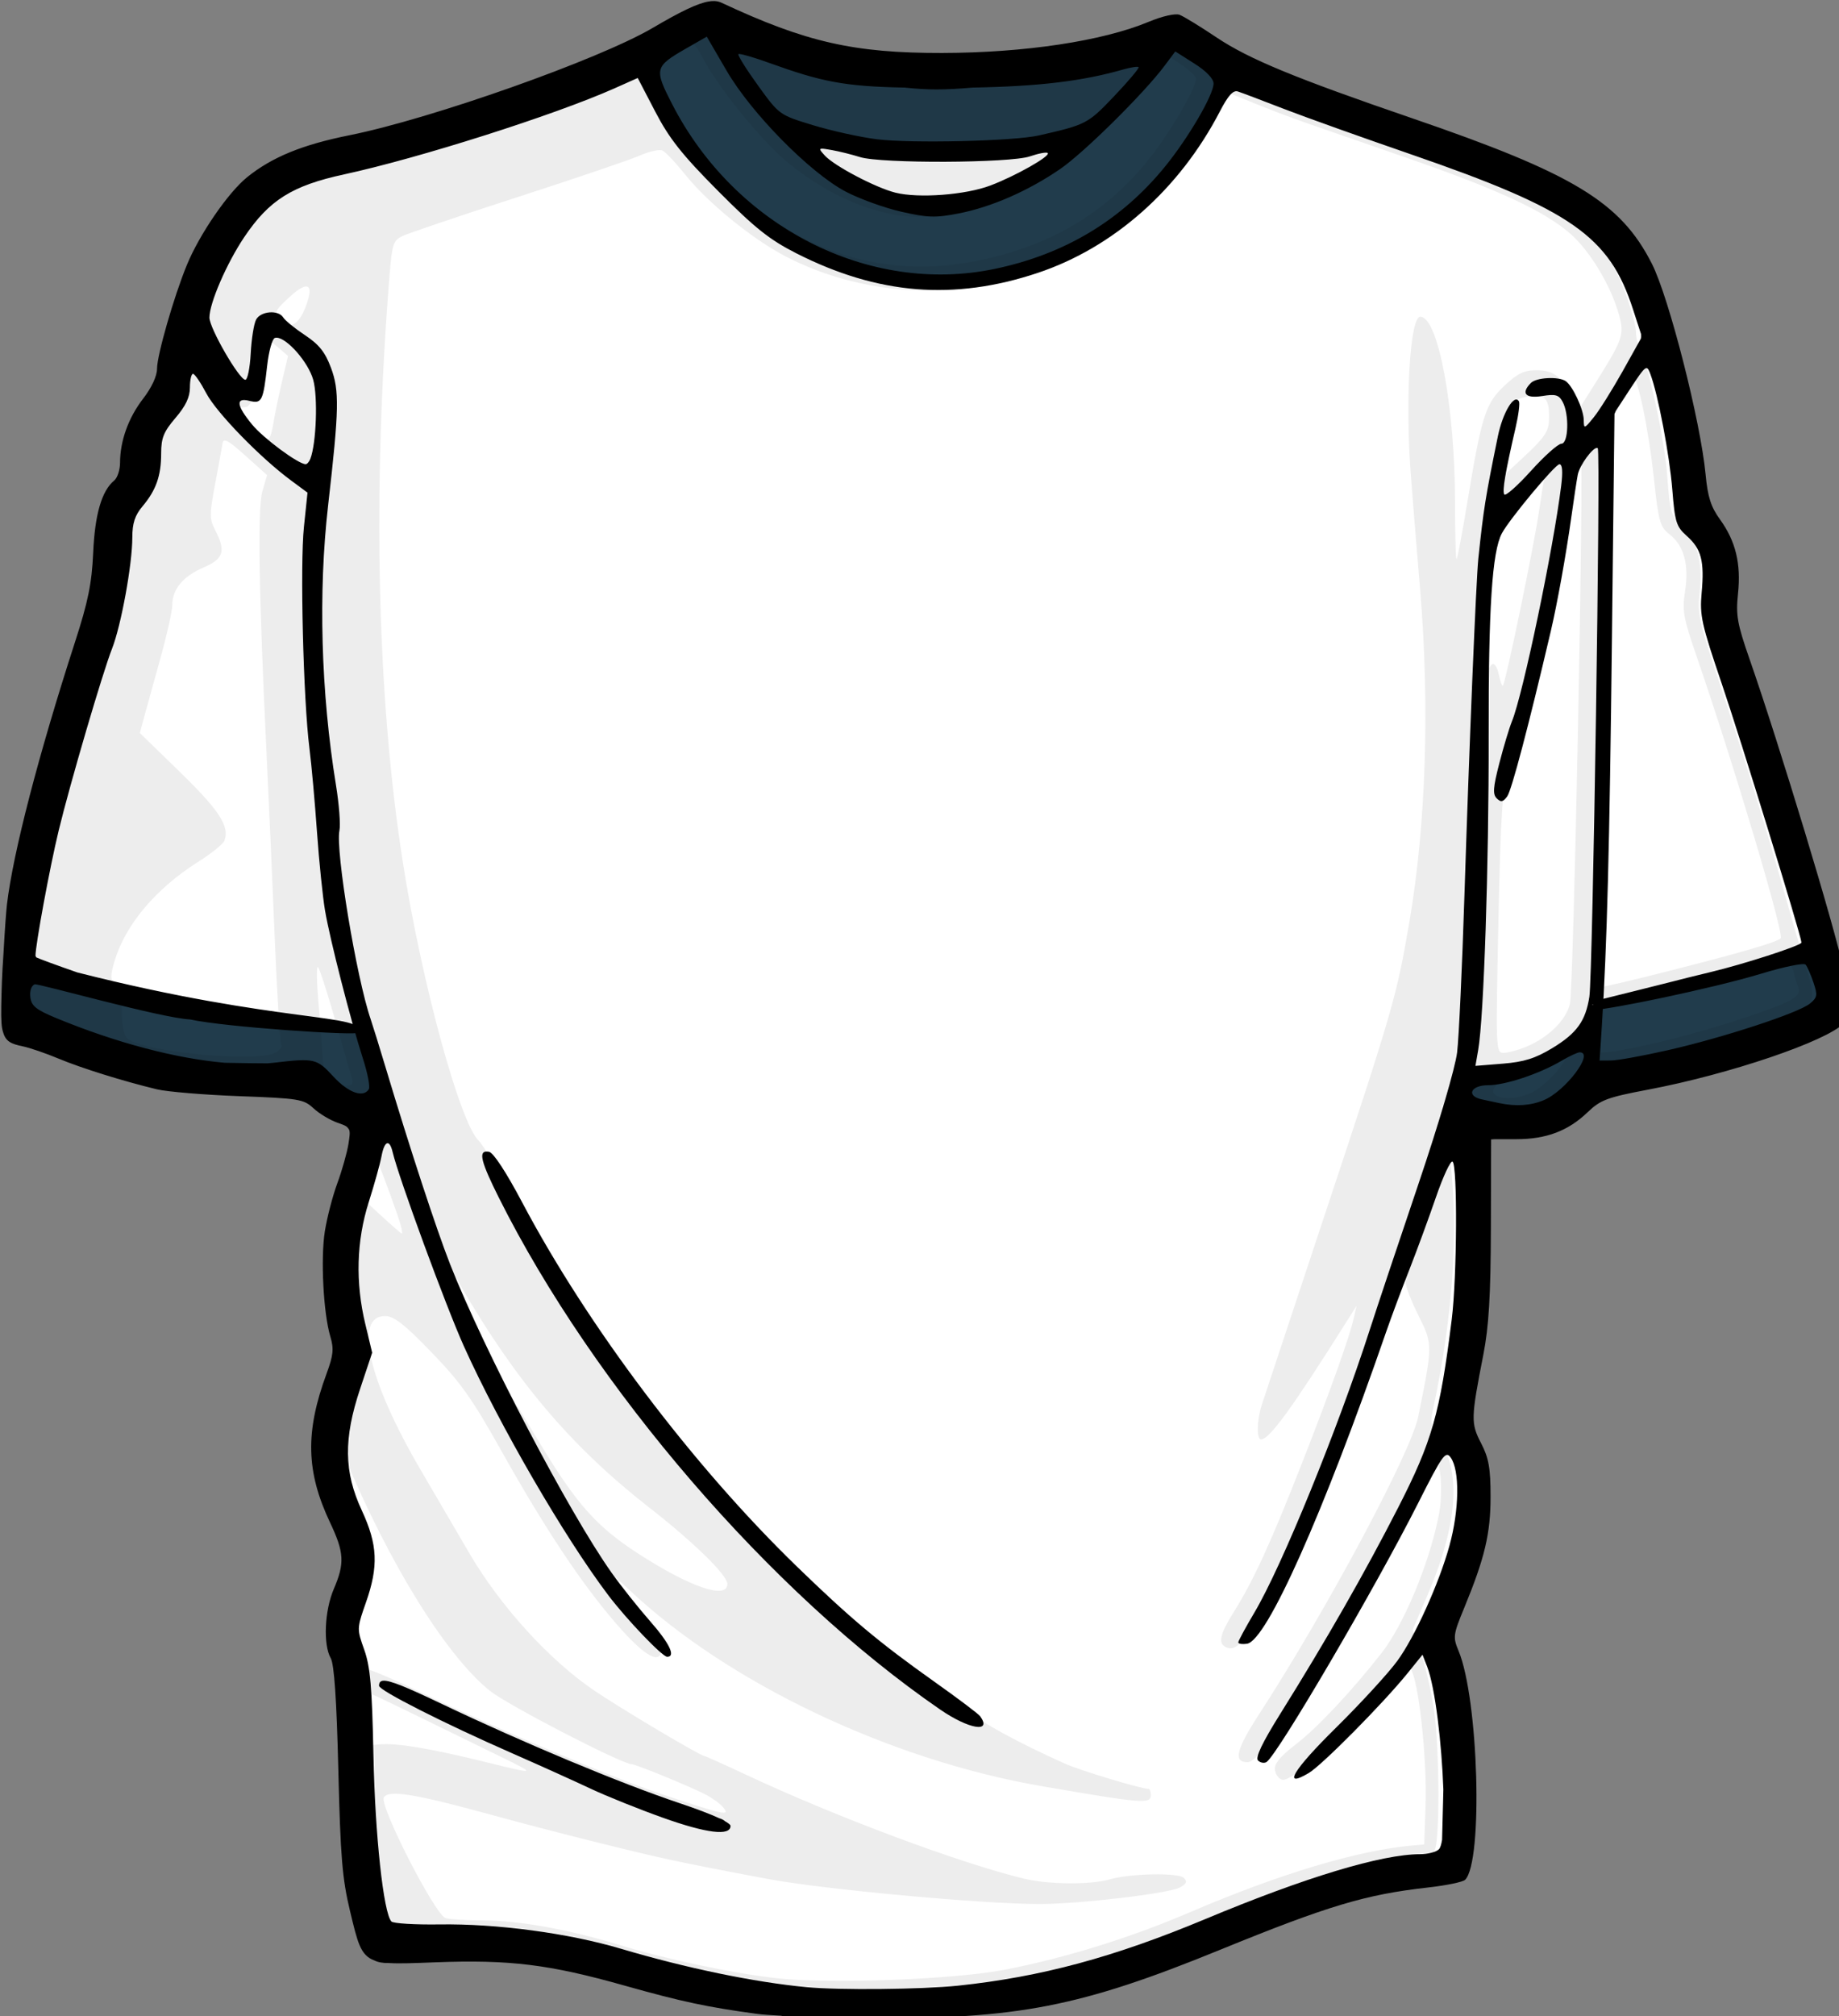 <svg width="2258" height="2475" xmlns="http://www.w3.org/2000/svg" xmlns:xlink="http://www.w3.org/1999/xlink" xml:space="preserve" overflow="hidden"><rect width="100%" height="100%" fill="#808080" stroke="none"/><defs><clipPath id="clip0"><rect x="1071" y="0" width="2258" height="2475"/></clipPath></defs><g clip-path="url(#clip0)" transform="translate(-1071 0)"><path d="M1925.88 22 1653.23 145.733 1653.23 145.733 1439.78 197.736 1382.38 237.188 1323.19 317.883 1289.1 421.89 1281.93 472.101 1246.06 515.138 1246.06 568.935 1217.36 615.559 1203.01 714.187 1170.72 837.92 1136.64 941.927 1100.76 1065.66 1093.59 1157.11 1090 1248.57 1192.24 1293.4 1319.6 1322.09 1445.16 1323.89 1524.08 1370.51 1500.77 1460.17 1493.59 1528.31 1491.8 1601.84 1506.15 1641.29 1502.56 1659.22 1477.45 1734.53 1473.86 1791.92 1497.18 1870.82 1507.94 1910.27 1493.59 1960.48 1488.21 2001.73 1504.35 2062.7 1509.74 2209.74 1527.67 2367.54 1542.02 2381.89 1705.25 2380.1 1839.78 2408.79 1999.43 2450.03 2221.85 2459 2415.57 2421.34 2603.92 2356.79 2734.86 2311.96 2865.8 2286.85C2865.2 2236.64 2864.61 2186.43 2864.01 2136.22L2829.93 2008.9 2881.95 1847.51 2867.6 1779.37 2858.63 1741.71 2876.56 1601.84C2875.97 1551.63 2875.37 1501.41 2874.77 1451.2L2869.39 1356.16 2930.38 1366.92 2978.81 1357.96 3030.83 1329.26 3220.96 1279.05 3325 1244.98 3299.89 1124.84 3181.5 762.604 3190.47 676.529 3149.21 628.112 3068.5 317.883 3030.83 253.327 2826.34 167.252 2654.14 111.661 2524.99 36.346 2356.38 66.831 2160.86 74.004 2013.78 39.932 1925.88 22Z" fill="#FFFFFF" fill-rule="evenodd"/><path d="M1093.87 1196 1517.88 1265.73 1544 1358 1087 1266.98 1093.87 1196Z" fill="#213C4C" fill-rule="evenodd"/><path d="M2874.41 1324.43C2931.04 1303.01 2989.39 1314.23 3039.14 1232.65L3302.57 1167C3306.01 1188.58 3351.12 1214.04 3299.13 1244.8 3247.14 1275.57 3052.04 1334.02 2990.65 1351.59 2929.26 1369.15 2942.5 1359.82 2921.87 1364.99 2901.24 1370.17 2874.93 1372.67 2861 1357.55L2874.41 1324.43Z" fill="#213C4C" fill-rule="evenodd"/><path d="M1936.79 34.021C1943.09 33.976 1949.95 34.003 1957.45 34.107 2063.65 33.878 2113.69 110.715 2479.14 55.406 2583.91 62.964 2596.29 44.413 2586.09 79.453 2525.8 172.208 2552.16 200.034 2443.03 278.36 2401.36 317.466 2338.2 331.78 2288.96 339.166 2245.23 363.729 2167.45 345.12 2139.02 327.829 2036.43 296.911 1982.32 259.122 1915.15 190.759L1867 69.491C1876.56 51.562 1842.35 34.691 1936.79 34.021ZM2075.38 168.171C2065.58 169.166 2061.27 172.924 2065.77 181.14 2083.77 214.004 2173.47 245.839 2224.83 247.098 2276.18 248.358 2373.91 208.809 2373.91 188.697 2373.91 168.586 2273.43 189.27 2222.08 188.01 2183.56 187.066 2104.77 165.187 2075.38 168.171Z" fill="#213C4C" fill-rule="evenodd"/><path d="M853.978 30.541C843.878 30.496 801.816 52.659 781.985 68.484 770.752 77.446 653.266 122.249 572.525 148.357 481.205 177.886 455.02 185.096 406.065 194.373 329.421 208.9 285.748 242.531 250.404 314.135 240.394 334.415 228.508 366.888 224.039 386.324 219.569 405.76 213.78 423.866 211.197 426.503 208.614 429.14 206.527 440.659 206.527 452.187 206.527 472.311 204.385 476.61 173.742 518.15 169.424 524 164.091 543.793 161.872 562.22 158.945 586.541 154.703 599.196 146.209 608.237 136.383 618.697 133.739 629.033 129.865 672.643 124.865 728.917 122.501 738.612 88.029 848.246 61.496 932.639 39.765 1015.85 25.279 1087.96 14.212 1143.05 5.04 1224.36 8.448 1237.69 9.629 1242.3 20.064 1249.54 31.603 1253.74L80.829 1271.64C167.765 1303.25 195.604 1308.61 283.673 1310.65L368.411 1312.6 386.119 1330.31C401.56 1345.75 406.906 1348.01 428.829 1348.01 442.617 1348.01 453.931 1349.63 453.927 1351.71 453.915 1361.91 426.93 1462.82 421.239 1474 410.968 1494.18 407.273 1558.22 414.041 1597.85 423.11 1650.98 421.949 1669.11 406.158 1721.4 389.425 1776.83 391.056 1795.13 418.222 1857.02 436.322 1898.26 437.418 1918.61 423.574 1953.72 412.046 1982.97 410.635 2009.98 419.779 2026.01 424.069 2033.53 427.029 2076.33 429.118 2160.66 432.219 2285.64 441.279 2356.55 455.97 2371.67 460.857 2376.7 469.254 2377.17 492.161 2373.52 525.852 2368.15 638.684 2373.96 678.468 2383.15 692.362 2386.36 731.056 2396.59 764.373 2405.82 825.068 2422.64 913.213 2441.25 951.069 2445.22 962.177 2446.39 1020.19 2446.74 1079.88 2446 1167.8 2444.91 1198.44 2442.52 1241.38 2433.64 1331.13 2415.09 1376.08 2400.81 1473.9 2359.61 1581.5 2314.27 1660.31 2290.26 1722.37 2283.92 1747.74 2281.33 1757.89 2278.06 1761.47 2271.37 1767.91 2259.35 1767.66 2151.33 1761.09 2101.7 1758.21 2079.98 1751.08 2048.28 1745.23 2031.26L1734.62 2000.42 1753.21 1957.03C1789.1 1873.46 1794.35 1807.47 1768.09 1768.78 1758.31 1754.36 1756.09 1746.45 1758.65 1734.53 1788.41 1595.98 1793.12 1479.69 1773.25 1373.77L1770.04 1356.75 1804.77 1360.64C1867.51 1367.73 1894.26 1360.61 1924.63 1328.63 1935.53 1317.15 1945.42 1312.51 1965 1309.86 2026.71 1301.51 2107.85 1280.44 2172.71 1255.86 2232.98 1233.03 2231.9 1234.93 2215.71 1181.53 2210.22 1163.41 2198.69 1123.54 2190.13 1093 2169.47 1019.35 2139.67 923.265 2108.79 830.906 2086.19 763.296 2083.93 752.559 2086.9 726.906 2091.13 690.497 2083.4 661.666 2065.01 645.281 2051.74 633.454 2050.32 628.846 2047.21 585.159 2044.03 540.422 2024.47 449.23 2013.64 429.012 2010.92 423.919 2008.69 414.088 2008.69 407.123 2008.69 400.159 2002.57 378.087 1995.16 358.09 1974.73 302.978 1936.2 264.215 1870.15 232.299 1842.19 218.789 1788.64 197.284 1751.16 184.433 1547.58 114.628 1506.86 97.985 1455.8 64.089 1431.93 48.245 1424.66 45.633 1416.01 49.787 1370.5 71.629 1239.89 91.037 1138.25 91.037 1036.46 91.036 965.079 76.978 890.558 42.297 876.676 35.837 860.182 30.552 853.978 30.525L853.978 30.541ZM847.166 50.679C850.086 50.679 857.023 59.523 862.539 70.331 880.733 105.996 934.47 172.395 966.539 198.848 1029.34 250.652 1102.69 275.215 1159.07 263.254 1219.99 250.328 1272.95 223.314 1326.31 178.03 1352.7 155.637 1402.55 100.371 1418.54 75.879L1426.71 63.523 1447.63 77.338C1459.13 84.95 1468.54 93.493 1468.54 96.31 1468.54 108.316 1436.87 162.574 1410.76 195.347 1357.26 262.493 1287.43 303.316 1195.94 320.947 1084.99 342.325 981.934 309.674 893.771 225.119 846.509 179.79 797.165 107.785 797.165 84.149 797.165 77.047 836.566 50.682 847.169 50.682L847.166 50.679ZM1501.03 111.194C1501.8 111.194 1518.1 117.713 1537.22 125.592 1556.35 133.471 1585.65 144.601 1602.31 150.401L1727.91 193.986C1840.11 232.916 1896.64 259.204 1928.32 287.089 1952.81 308.646 1978.79 352.263 1988.15 387.492 1994.55 411.566 1992.62 416.834 1956.34 474.369L1935.91 506.765 1928.91 489.446C1917.99 462.448 1908.32 454.519 1886.68 454.519 1871.19 454.519 1863.29 458.323 1847.18 473.491 1823.97 495.361 1819.22 510.208 1801.75 616.017 1795.56 653.497 1789.6 685.102 1788.52 686.257 1787.43 687.412 1786.57 657.229 1786.57 619.13 1786.57 499.86 1765.95 388.849 1743.86 388.849 1731.23 388.849 1725.17 490.844 1732.29 583.231 1735.26 621.866 1738.5 661.771 1743.57 722.062 1755.63 865.549 1751.01 1011.19 1730.63 1130.86 1714.89 1223.27 1710.9 1237.31 1624.88 1496.38 1586.07 1613.26 1552.05 1715.89 1549.29 1724.42 1543.22 1743.15 1542.65 1766.94 1548.31 1766.94 1558.71 1766.94 1586.6 1728.49 1654.55 1620.52L1665.64 1602.91 1662.24 1617.99C1656.68 1642.29 1633.29 1707.7 1598.22 1797.19 1560.6 1893.19 1539.08 1940.24 1515.53 1977.76 1497.1 2007.11 1494.9 2018.12 1506.58 2022.6 1520.29 2027.87 1534.59 2008.24 1569.72 1936.02 1609.54 1854.16 1636.04 1787.29 1692.88 1625.57 1702.16 1599.2 1711.35 1573.7 1713.31 1568.85 1717.61 1558.25 1725.96 1562.03 1725.96 1574.59 1725.96 1579.54 1733.16 1597.93 1741.92 1615.46 1759.22 1650.07 1759.21 1651.02 1741.33 1739.21 1732.44 1783.06 1628.57 1977.08 1545.88 2104.42 1517.79 2147.69 1514.04 2163.18 1531.68 2163.18 1538.67 2163.18 1550.38 2150.17 1570.21 2120.27 1611.13 2058.56 1681.09 1937.39 1722.27 1856.92 1741.8 1818.74 1759.56 1788.58 1761.67 1789.89 1769.53 1794.75 1772.03 1833.09 1766.34 1861.39 1754.43 1920.58 1723.45 1994.69 1696.19 2029.41 1659 2076.78 1617.75 2120.7 1591.32 2141.1 1571.37 2156.48 1564.34 2165.17 1565.44 2172.81 1566.27 2178.59 1570.41 2183.99 1574.58 2184.78 1586.12 2186.98 1642.94 2136.94 1688.02 2084.96L1728.3 2038.46 1734.14 2052.86C1743.44 2076.15 1752.21 2164.4 1750.39 2216.21L1748.73 2264.17 1733.56 2265.53C1667.03 2271.46 1570.48 2300.47 1460.95 2347.45 1387.91 2378.77 1308.17 2403.53 1233.59 2417.98 1171.4 2430.02 1019.37 2435.65 953.597 2428.39 900.61 2422.54 818.434 2405.22 761.842 2387.91 698.616 2368.58 637.812 2357.55 593.437 2357.46 573.615 2357.43 552.778 2356.14 547.224 2354.64 534.432 2351.19 465.309 2216.13 471.34 2206.38 477.267 2196.78 509.725 2202.08 605.304 2228.36 673.599 2247.14 783.476 2274.72 824.882 2283.43 858.978 2290.6 884.596 2295.63 943.573 2306.68 1011.33 2319.38 1207.78 2337.43 1276.69 2337.33 1325.94 2337.25 1434.87 2324.39 1448.69 2317 1456.85 2312.63 1458.08 2309.74 1453.65 2305.32 1446.85 2298.52 1388.05 2299.7 1362.01 2307.17 1338.85 2313.81 1287.2 2313.38 1257.81 2306.29 1178.52 2287.16 1026.95 2230.55 916.541 2178.84 889.216 2166.05 865.939 2155.59 864.784 2155.59 860.148 2155.59 763.555 2098.2 729.748 2075.33 674.343 2037.86 613.626 1970.95 575.645 1905.66 557.902 1875.16 531.312 1829.67 516.59 1804.58 452.48 1695.34 433.959 1615.55 472.713 1615.55 483.655 1615.55 495.999 1625.12 529.625 1659.82 565.231 1696.55 579.742 1717 614.849 1779.67 668.677 1875.76 713.516 1943.29 756.307 1992.83 792.221 2034.42 812.345 2045.25 812.345 2022.99 812.345 2016.29 807.438 2006.49 801.545 2001.2 788.485 1989.47 746.675 1935.72 746.675 1930.67 746.675 1928.66 758.561 1938.3 773.137 1952.07 893.55 2065.8 1092.99 2160.6 1279.22 2192.66 1403.5 2214.05 1412.99 2214.77 1412.99 2203.56 1412.99 2199.39 1411.81 2195.97 1410.37 2195.97 1401.04 2195.97 1326.57 2173.53 1307.44 2164.93 1248.78 2138.59 1202.65 2113.31 1193.42 2102.48 1187.86 2095.96 1167.42 2079.99 1147.98 2066.97 963.765 1943.5 745.352 1692.36 630.319 1471.66 612.95 1438.34 593.767 1406.17 587.609 1400.15 564.608 1377.67 517.898 1206.48 494.894 1060.22 462.847 856.481 457.028 603.047 478.257 338.549 481.386 299.552 482.796 295.25 494.309 289.708 501.251 286.368 564.773 264.862 635.571 241.939 706.368 219.016 773.76 196.135 785.297 191.057 796.835 185.979 809.387 183.068 813.123 184.636 816.856 186.203 829.661 199.773 841.628 214.698 868.099 247.719 920.604 290.915 960.415 312.47 1025.86 347.904 1108.04 363.377 1179.31 353.623 1310.52 335.666 1407.84 269.11 1476.92 150.295 1489.42 128.778 1500.28 111.183 1501.04 111.186L1501.03 111.194ZM374.643 351.786C381.714 350.541 382.04 359.423 374.84 377.763 365.936 400.43 354.218 405.103 342.344 390.798 336.503 383.762 338.238 380.378 354.893 365.114 363.757 356.988 370.4 352.533 374.643 351.786ZM323.082 414.05C325.302 414.05 333.107 419.256 340.401 425.529L353.632 436.911 345.946 469.696C341.724 487.715 336.999 510.946 335.342 521.356 333.686 531.767 330.539 540.328 328.434 540.328 323.677 540.328 292.34 508.312 292.34 503.455 292.34 501.507 295.477 499.953 299.344 499.953 308.938 499.953 312.778 488.257 316.174 448.196 317.765 429.458 320.863 414.05 323.082 414.05ZM2003.53 459.485C2010.15 459.485 2023.88 524.024 2030.67 586.933 2036.51 641.003 2038.15 646.741 2050.42 656.395 2067.8 670.068 2074.07 693.694 2068.91 726.346 2065.28 749.312 2066.93 758.614 2082.62 804.079 2128.49 936.948 2191.18 1147.31 2186.33 1151.89 2181.16 1156.76 2138.12 1169.31 2049.45 1191.87 2006.65 1202.76 1968.61 1211.72 1964.9 1211.72 1956.66 1211.72 1956.27 1186.39 1962.96 1082.13 1965.6 1040.96 1968.93 894.179 1970.35 756.024L1972.98 504.825 1986.21 482.158C1993.51 469.693 2001.32 459.488 2003.53 459.488L2003.53 459.485ZM1886.01 485.751C1898.95 485.844 1902.58 493.795 1901.96 515.037 1901.53 529.989 1896.44 537.343 1868.98 562.806L1836.58 592.867 1839.79 570.393C1841.56 558.011 1844.81 541.072 1847.09 532.741 1849.37 524.411 1852.63 511.456 1854.29 503.944 1856.68 493.12 1861.09 489.524 1875.5 486.822 1879.54 486.065 1883.02 485.729 1886.01 485.751ZM275.98 540.817C279.508 540.789 286.841 546.355 301.275 559.303L327.933 583.234 322.096 603.374C316.093 624.298 317.824 730.019 327.348 926.463 329.904 979.213 334.402 1079.83 337.272 1150.03 340.14 1220.23 343.779 1279.71 345.345 1282.24 346.914 1284.78 343.692 1289.25 338.244 1292.17 314.063 1305.11 169.16 1290.54 155.247 1273.78 151.977 1269.84 149.413 1255.98 149.507 1242.94 149.609 1228.71 146.537 1215.66 141.918 1210.35 135.368 1202.82 135.175 1198.34 140.556 1180.09 153.752 1135.35 191.14 1090.94 243.389 1057.9 259.512 1047.7 273.965 1036.1 275.492 1032.12 282.168 1014.72 269.621 995.128 221.693 948.448L171.688 899.804 176.942 880.347C179.842 869.628 188.819 837.194 196.886 808.257 204.953 779.32 211.576 749.72 211.576 742.491 211.576 723.263 224.905 707.33 250.006 696.571 274.677 685.995 277.569 676.584 264.21 650.748 257.075 636.95 257.123 631.514 264.112 594.224 268.367 571.526 272.475 549.027 273.257 544.22 273.608 542.065 274.377 540.833 275.98 540.817ZM1939.9 556.19C1940.23 556.178 1940.6 556.305 1940.87 556.579 1945.17 560.875 1932.27 1214.84 1927.54 1232.74 1922.15 1253.13 1901.09 1273.61 1873.64 1285.08 1863.92 1289.14 1851.6 1292.47 1846.21 1292.47 1836.63 1292.47 1836.46 1288.64 1839.79 1132.14 1842.69 995.728 1844.69 966.287 1853.21 934.062 1868.57 876.026 1875.34 848.418 1882.3 815.371 1885.81 798.712 1890.41 778.268 1892.62 769.937 1894.82 761.606 1900.39 733.269 1904.97 706.894 1909.56 680.519 1915.49 649.362 1918.11 637.722 1920.72 626.082 1922.87 609.572 1922.87 600.949 1922.87 586.818 1934.81 556.352 1939.9 556.196L1939.9 556.19ZM1898.74 573.117 1895.92 588.293C1894.36 596.624 1891.64 613.644 1889.89 626.138 1884.14 667.073 1848.75 838.11 1845.33 841.534 1844.25 842.618 1842 836.525 1840.27 827.914 1838.55 819.306 1834.87 813.655 1832.1 815.365 1829.34 817.074 1824.94 825.741 1822.37 834.629 1816.19 856.001 1815.52 749.881 1821.5 698.33 1825.17 666.612 1828.58 657.852 1848.45 630.132 1860.98 612.651 1877.46 592.711 1885.03 585.769L1898.74 573.117ZM2193.04 1183.12C2197.5 1182.78 2200.55 1186.16 2202.38 1193.43 2204.08 1200.2 2206.78 1209.14 2208.41 1213.38 2210.36 1218.47 2206.4 1223.65 2196.74 1228.65 2172.56 1241.15 2090.27 1267.14 2033.88 1280.11 1973.08 1294.1 1953.13 1295.47 1953.13 1285.56 1953.13 1281.79 1954.53 1268.52 1956.24 1256.08 1959.03 1235.71 1960.45 1233.71 1971.12 1235.75 1982.16 1237.86 2042.25 1226.84 2076.78 1216.39 2085.11 1213.87 2112.4 1206.03 2137.39 1198.88 2162.38 1191.73 2186.56 1184.72 2191.09 1183.41 2191.79 1183.21 2192.4 1183.17 2193.04 1183.12ZM390.116 1187.11C390.222 1187.06 390.287 1187.09 390.409 1187.21 392.358 1189 401.924 1218.48 411.715 1252.78 421.503 1287.07 430.778 1319.13 432.241 1323.99 434.137 1330.27 432.048 1332.85 425.14 1332.85 407.192 1332.85 397.457 1320.9 396.149 1297.24 395.468 1284.9 393.111 1254.32 390.894 1229.33 388.818 1205.9 388.544 1187.8 390.116 1187.11ZM1920.54 1296.55C1922.04 1296.34 1922.87 1296.51 1922.87 1297.14 1922.87 1305.23 1896.86 1333 1882.11 1340.63 1865.03 1349.46 1839.06 1350.29 1834.05 1342.18 1830.07 1335.75 1844.97 1322.73 1856.32 1322.73 1860.31 1322.73 1876.89 1315.93 1893.2 1307.65 1905.43 1301.43 1916.02 1297.21 1920.54 1296.55ZM458.607 1416.51C459.83 1416.62 461.06 1419.29 462.887 1423.71 471.01 1443.34 488.226 1490.6 491.781 1503.19 493.546 1509.44 494.219 1514.49 493.338 1514.38 492.457 1514.27 480.782 1504.07 467.364 1491.72L442.944 1469.24 450.338 1440.15C454.643 1423.17 456.567 1416.34 458.607 1416.51ZM542.47 1543.18C544.385 1543.83 553.351 1557.32 565.137 1577.62 634.288 1696.71 701.898 1776.27 797.168 1850.61 851.618 1893.09 893.092 1933.61 893.092 1944.39 893.092 1964.01 847.406 1948.45 783.448 1907.04 732.541 1874.07 707.856 1846.28 662.715 1771.42 640.303 1734.25 612.38 1688.37 600.743 1669.46 580.28 1636.21 549.637 1570.73 542.371 1544.84 542.006 1543.53 542.028 1543.03 542.47 1543.18ZM413.079 1764.41 422.615 1787.18C478.553 1920.78 548.258 2033.1 601.721 2075.73 623.719 2093.28 763.748 2165.67 775.768 2165.72 780.786 2165.75 847.356 2193.07 866.147 2202.79 874.4 2207.06 884.135 2214.11 887.744 2218.45 897.22 2229.87 889.907 2228.24 812.345 2202.4 752.54 2182.48 613.349 2123.77 520.774 2079.33 486.778 2063.01 455.914 2049.66 452.187 2049.66 448.461 2049.66 441.176 2037.05 435.939 2021.64 426.438 1993.69 426.391 1993.54 437.596 1962.3 453.162 1918.88 452.137 1891.3 433.508 1851.49 425.093 1833.5 417.123 1806.61 415.704 1791.65L413.079 1764.41ZM445.575 2074.86C446.808 2074.86 477.024 2089.14 512.702 2106.58L615.438 2156.78C659.194 2178.14 658.471 2178.41 597.733 2163.39 529.336 2146.48 487.463 2139.42 465.811 2141.31L446.353 2143.06 444.796 2108.91C443.975 2090.17 444.342 2074.86 445.575 2074.86Z" fill="#000000" fill-opacity="0.071" transform="matrix(1 0 0 1 1071 0)"/><path d="M877.442 1.28C876.384 1.23 875.291 1.305 874.136 1.377L873.94 1.377C873.052 1.374 872.013 1.563 870.926 1.767 870.805 1.789 870.661 1.741 870.537 1.767 856.664 3.962 836.008 13.921 801.075 34.455 735.408 73.053 529.46 145.899 429.233 165.988 371.322 177.598 334.218 192.778 303.633 217.356 280.3 236.107 245.058 287.341 229.501 325.15 213.537 363.943 192.825 435.939 192.825 452.499 192.825 461.664 186.217 475.813 175.605 489.564 157.648 512.839 147.439 541.275 147.391 568.076 147.376 576.762 144.198 586.528 140.29 589.772 124.874 602.568 116.505 631.228 114.411 678.402 112.728 716.321 108.125 738.668 92.132 788.046 47.187 926.821 16.027 1047 8.561 1110.08 7.499 1119.05 5.829 1142.56 4.378 1168.64 4.314 1169.79 4.246 1170.79 4.183 1171.95 3.427 1183.37 2.71 1194.72 2.335 1205.13 1.901 1217.14 1.691 1226.53 1.556 1234.51 1.251 1252.66 1.824 1261.94 3.891 1267.29 3.925 1267.41 3.954 1267.56 3.989 1267.68 7.305 1278.92 14.428 1281.62 27.824 1284.41 36.655 1286.25 56.334 1293.01 71.602 1299.4 99.961 1311.26 152.156 1327.5 192.824 1337.24 205.318 1340.23 250.677 1344.01 293.711 1345.61 366.863 1348.32 372.838 1349.27 384.771 1360.39 391.791 1366.94 405.109 1374.98 414.346 1378.2 419.309 1379.93 422.786 1381.15 425.146 1382.68L425.242 1382.77C426.671 1383.87 427.755 1385.23 428.648 1386.76 429.978 1390.13 429.299 1395.15 427.87 1404.08 426.108 1415.11 419.931 1436.96 414.153 1452.62 408.375 1468.29 401.548 1494.73 398.88 1511.38 393.556 1544.61 397.024 1611.95 405.592 1640.68 410.094 1655.77 409.287 1663.71 401.018 1686.11 374.553 1757.84 375.733 1806.61 405.299 1869.11 422.643 1905.77 423.381 1919.02 409.872 1950.54 398.487 1977.1 396.638 2018.87 406.077 2035.47 410.355 2042.99 413.319 2086.56 415.417 2172.65 418.017 2279.16 420.199 2306.23 429.816 2346.11 438.922 2383.86 442.306 2400.06 459.295 2406.43L459.587 2406.53C464.391 2408.91 470.169 2409.87 477.292 2409.74 490.595 2410.64 508.639 2409.84 534.401 2408.86 625.929 2405.39 674.439 2411.38 766.92 2437.46 836.812 2457.18 869.307 2464.05 929.778 2472.2 935.491 2472.96 945.995 2473.74 959.061 2474.43 962.249 2475.12 964.5 2475.78 964.901 2476.18 966.536 2477.82 1000.38 2477.9 1044.09 2477.16L1045.26 2477.16C1053.04 2477.28 1060.87 2477.3 1068.61 2477.35 1248.93 2478.61 1326.72 2463.46 1497.64 2393.68 1630.7 2339.37 1676.62 2325.61 1753.41 2317.02 1775.71 2314.53 1796.22 2310.3 1798.94 2307.58 1821.23 2285.29 1815.48 2085.44 1790.87 2026.52 1783.82 2009.67 1784.23 2006.74 1797.77 1973.89 1823.1 1912.48 1830.21 1882.4 1830.17 1837 1830.14 1802.2 1827.97 1789.85 1818.59 1771.72 1805.84 1747.09 1805.97 1741.35 1821.32 1662.86 1828.04 1628.47 1830.32 1590.75 1830.56 1507.88L1830.85 1398.72 1835.72 1398.43 1861.79 1398.43C1898.63 1398.43 1925.39 1388.33 1949.44 1365.26 1965.13 1350.22 1973.43 1347.08 2023.48 1337.63 2123.21 1318.8 2243.49 1277.99 2263.97 1256 2266.47 1253.32 2268.29 1251.12 2269.52 1248.51L2269.62 1248.32C2271.6 1245.33 2272.54 1242.36 2272.54 1239.37 2272.54 1236.96 2271.45 1231.12 2269.72 1223.32 2268.36 1214.84 2266.2 1203.82 2263.1 1188.29 2253.88 1142.09 2184.63 913.617 2148.4 809.758 2133.01 765.644 2131.2 755.376 2134 728.718 2137.87 691.848 2131.1 664.178 2111.82 637.56 2100.69 622.199 2096.78 609.896 2094.21 582.494 2088.08 517.359 2049.28 365.123 2028.24 323.708 1989.8 248.025 1932.35 213.176 1733.36 144.99 1590.73 96.113 1533.29 72.44 1494.03 46.146 1473.83 32.614 1453.22 19.971 1448.21 18.127 1443 16.209 1426.81 19.93 1410.37 26.785 1353.67 50.419 1258.33 64.798 1156.93 65.019 1048.58 65.254 989.384 51.773 885.888 3.34 883.37 2.16 880.602 1.447 877.423 1.297L877.442 1.28ZM867.713 45.058C867.751 45.072 867.772 45.041 867.813 45.058 867.844 45.073 867.875 45.138 867.909 45.156L892.037 86.599C922.521 139.065 994.62 212.21 1038.45 235.254 1055.17 244.039 1085.81 255.149 1106.56 259.868 1139.21 267.294 1148.66 267.549 1177.09 262.008 1217.12 254.208 1262.04 234.609 1301.52 207.624 1330.76 187.64 1404.91 114.296 1430.04 80.567L1443.07 63.153 1466.52 78.037C1481.07 87.232 1490.06 96.611 1490.06 102.554 1490.07 116.289 1459.61 168.532 1431.01 203.83 1377.31 270.091 1307.54 312.108 1221.26 330.109 1066.77 362.337 902.774 278.556 825.286 127.846 803.043 84.575 803.718 81.805 842.02 59.744L867.704 45.054 867.713 45.058ZM907.796 66.267C912.142 66.527 927.471 71.084 944.862 77.358 1007.63 100.001 1036.2 106.2 1110.93 107.517 1139.95 110.542 1158.52 110.542 1194.11 107.517 1276.11 106.051 1329.51 99.516 1378.96 85.335 1388.36 82.64 1396.94 81.326 1398.03 82.417 1399.12 83.507 1385.63 99.556 1368.06 118.025 1335.7 152.056 1333.66 153.055 1275.54 166.28 1244.83 173.269 1118.78 176.255 1076.59 170.95 1056.01 168.363 1020.71 160.537 998.079 153.633 957.037 141.114 956.795 141.057 930.659 104.892 916.245 84.947 905.467 67.627 906.631 66.463 906.775 66.318 907.176 66.23 907.796 66.267ZM782.975 95.745C783.015 95.749 783.034 95.837 783.074 95.843L804.574 137.093C821.759 170.127 837.322 189.812 881.723 234.477 927.048 280.073 944.843 294.238 977.746 310.943 1077.73 361.711 1171.22 369.326 1273.99 335.071 1367.35 303.948 1448.3 232.248 1497.85 136.7 1507.84 117.42 1514.03 110.458 1519.83 112.281 1524.29 113.679 1549.59 123.274 1575.96 133.49 1602.34 143.706 1672.45 168.762 1731.82 189.235 1929.4 257.367 1976.06 289.913 2005.1 379.821L2014.93 410.078C2014.99 411.136 2015.03 412.226 2015.03 413.191 2015.02 413.917 2014.85 414.782 2014.64 415.819L1992.36 455.705C1979.34 478.892 1963.32 504.396 1956.75 512.425 1945.13 526.633 1944.76 526.739 1944.59 515.441 1944.38 502.413 1930.88 473.438 1922.31 467.772 1913.45 461.913 1886.45 463.348 1879.8 470.01 1867.11 482.697 1872.89 489.455 1893.51 486.159 1910.06 483.512 1914.07 484.68 1918.71 493.359 1927.01 508.866 1925.85 544.727 1917.06 544.727 1913.11 544.727 1896.34 559.671 1879.8 578.001 1863.25 596.329 1848.5 609.401 1847.01 606.991 1844.35 602.692 1848.25 579.77 1861.02 524.491 1864.55 509.221 1866.32 494.941 1865.01 492.678 1859.3 482.865 1845.1 506.466 1839.13 535.677 1823.88 610.257 1821.57 624.827 1815.2 685.304 1812.38 712.053 1803.94 916.298 1798.07 1099.95 1795.28 1187.41 1791.28 1273.76 1789.12 1291.8 1786.88 1310.58 1766.57 1379.64 1741.65 1453.3 1717.69 1524.1 1690.76 1604.74 1681.81 1632.5 1642.56 1754.39 1574 1922.46 1540.36 1979.25 1529.38 1997.79 1520.41 2014.34 1520.41 2016.13 1520.41 2017.92 1525.25 2018.67 1531.21 2017.78 1555.19 2014.21 1624.66 1858.55 1701.95 1635.04 1708.19 1617 1720.89 1582.95 1730.17 1559.35 1739.44 1535.75 1754.24 1495.49 1763.05 1469.85 1771.86 1444.21 1781.04 1424.46 1783.48 1425.97 1789.71 1429.82 1789.01 1567.65 1782.5 1619.67 1768.01 1735.59 1758.45 1769.14 1716.54 1851.02 1675.83 1930.58 1628.75 2012.94 1572.07 2103.68 1549.8 2139.32 1541.1 2157.54 1544.64 2161.08 1547.48 2163.92 1552.17 2164.8 1555.04 2163.02 1568.23 2154.88 1689.25 1948.25 1741.35 1844.98 1771.15 1785.93 1774.95 1780.67 1781.14 1789.13 1792.53 1804.7 1791.83 1853.5 1779.68 1897.51 1766.88 1943.87 1737.15 2009.51 1715.67 2038.87 1704.49 2054.14 1670.62 2091.05 1640.37 2120.88 1587.69 2172.82 1573.71 2196.12 1606.9 2176.53 1623.15 2166.94 1698.16 2091.18 1728.22 2054.04L1746.61 2031.28 1752.25 2045.68C1762.37 2071.81 1770.22 2141.24 1772.19 2196.18 1772.19 2196.64 1772.2 2197.09 1772.19 2197.54 1772.15 2201.74 1772.01 2205.91 1771.9 2210.09L1770.64 2258.45 1770.64 2258.54C1769.69 2264.42 1768.4 2268.46 1766.75 2270.12 1763.41 2273.45 1753.06 2276.15 1743.79 2276.15 1696.48 2276.15 1602.74 2304.46 1480.04 2355.73 1367.39 2402.8 1277.97 2426.84 1176.31 2437.55 1132.27 2442.19 1030.42 2443.2 990.389 2439.4 925.971 2433.28 842.434 2415.98 762.443 2392.22 697.984 2373.07 610.111 2361.3 539.46 2362.35 509.395 2362.79 482.905 2361.17 480.601 2358.75 470.873 2348.52 460.49 2252.63 458.516 2154.74 456.829 2071.08 454.653 2046.05 447.231 2025.15 442.885 2012.92 440.587 2006.3 440.615 1999.37 440.653 1998.39 440.737 1997.35 440.808 1996.35 440.827 1996.13 440.889 1995.9 440.908 1995.67 441.683 1989.02 444.426 1981.06 449.273 1967.26 464.939 1922.66 463.74 1896.17 444.214 1854.12 422.201 1806.71 421.662 1766.2 442.268 1704.59L456.96 1660.52 448.591 1625.59C436.21 1574.29 437.63 1523.29 452.776 1475.57 459.712 1453.72 466.738 1428.41 468.438 1419.34 472.028 1400.21 478.192 1397.87 482.058 1414.18 489.564 1445.84 547.719 1604.18 569.814 1653.12 613.619 1750.16 692.953 1886.93 746.781 1958.12 769.224 1987.8 813.248 2033.81 819.163 2033.81 830.047 2033.81 822.123 2017.31 798.052 1989.93 783.875 1973.8 762.568 1947.05 750.769 1930.39 698.155 1856.09 593.794 1656.68 552.594 1551.76 535.693 1508.71 503.287 1409.77 473.208 1309.52 465.711 1284.53 457.595 1258.38 455.21 1251.44 437.627 1200.25 411.697 1043.76 416.781 1019.5 418.275 1012.38 416.332 987.26 412.5 963.659 394.036 849.946 390.642 727.227 402.868 620.428 416.426 501.999 416.849 479.506 406.37 451.44 399.188 432.197 391.673 422.82 374.363 411.357 361.932 403.126 350.024 393.391 347.804 389.758 341.871 380.051 320.106 381.785 314.434 392.386 311.735 397.426 308.764 416.161 307.819 434.025 306.873 451.888 303.904 466.337 301.203 466.228 293.581 465.916 257.133 402.771 257.133 389.858 257.133 372.178 278.288 323.294 299.746 291.306 330.361 245.664 358.613 227.896 422.525 214.061 514.482 194.154 680.273 141.449 754.175 108.601L782.972 95.76 782.975 95.745ZM1008.88 182.526C1010.93 182.428 1014.89 183.082 1021.14 184.18 1030.61 185.846 1046.25 189.771 1055.97 192.838 1081.71 200.963 1240.4 200.296 1264.55 191.963 1275.15 188.306 1285.02 186.457 1286.44 187.876 1290.14 191.578 1247.33 215.825 1216.2 227.666 1185.63 239.3 1127.9 243.663 1099.46 236.52 1075.09 230.4 1024.18 203.613 1012.58 190.793 1007.34 185.004 1005.47 182.686 1008.88 182.524L1008.88 182.526ZM339.819 414.558C352.418 415.034 378.466 444.41 384.571 466.218 390.44 487.173 388.376 544.173 381.069 563.214 379.659 566.893 377.019 569.882 375.232 569.829 366.007 569.555 323.521 538.096 309.66 521.282 290.096 497.547 288.989 487.737 306.352 492.095 321.432 495.878 323.176 492.413 328.048 448.803 330.012 431.207 334.274 415.915 337.484 414.85 338.194 414.614 338.982 414.524 339.819 414.558ZM2021.73 451.916C2023.54 452.022 2024.71 454.749 2026.4 459.211 2035.83 484.147 2049.94 558.516 2053.35 601.251 2056.52 641.016 2058.16 646.392 2071.15 657.97 2089.02 673.894 2092.89 688.698 2089.35 727.824 2086.82 755.644 2089.21 766.192 2114.15 839.607 2138.07 909.987 2210.72 1145.88 2211.83 1156.56 2211.79 1156.86 2211.82 1157.15 2211.73 1157.44 2207.6 1161.99 2140.87 1183.58 2100.92 1193.15 2082.88 1197.47 2060.15 1203.12 2050.43 1205.7 2040.71 1208.27 1979.95 1223.29 1966.76 1226.6 1951.49 1242.17 1953.54 1225.05 1959.76 1239.37 1974.34 1239.37 2100.29 1214.12 2163.38 1194.99 2190.78 1186.68 2214.82 1181.79 2216.89 1184.1 2218.96 1186.4 2223.35 1196.27 2226.62 1205.99 2231.92 1221.76 2231.4 1224.52 2222.14 1232.06 2208.05 1243.53 2115.67 1273.81 2047.9 1289.17 2017.36 1296.09 1986.02 1301.79 1978.24 1301.82L1964.04 1301.91 1966.76 1260.27C1973.14 1161.5 1976.32 1040.06 1979.22 781.898L1982.33 508.128C1982.85 506.908 1983.43 505.638 1984.08 504.237L2001.98 476.803C2013.86 458.716 2018.7 451.72 2021.73 451.898L2021.73 451.916ZM236.991 458.921C239.078 458.921 246.399 469.683 253.335 482.852 265.947 506.799 320.184 562.457 357.723 590.065L377.57 604.756 373.193 646.688C368.292 692.978 372.399 858.872 379.905 918.219 382.542 939.04 386.698 985.642 389.244 1021.73 391.794 1057.82 396.258 1101 399.073 1117.66 405.056 1153.09 430.762 1253.53 445.674 1299.68 451.387 1317.37 454.637 1334.18 452.872 1337.04 446.091 1348.01 427.817 1341.54 409.384 1321.57 388.908 1299.39 386.225 1298.73 336.612 1304.55 334 1304.85 331.255 1305.11 328.537 1305.32L306.064 1305.13C294.565 1305 284.886 1304.82 276.002 1304.64 216.3 1299.45 143.102 1280.34 69.07 1249.77 44.195 1239.5 38.571 1234.89 37.256 1224.09 36.316 1216.36 38.527 1209.9 42.607 1208.33 46.424 1206.87 197.689 1249.77 233.491 1251.44 276.002 1260.85 436.658 1271.54 440.519 1267.68 450.923 1243.84 345.261 1257.35 94.95 1193.74 69.592 1184.91 48.139 1177.04 44.553 1175.25 44.177 1174.66 43.849 1174.03 43.58 1173.4 43.446 1160.63 60.953 1065.37 72.085 1019.39 85.985 961.987 126.025 825.579 137.559 796.315 148.705 768.041 162.442 692.76 162.465 659.919 162.477 642.208 165.647 632.626 175.015 621.49 191.657 601.715 197.877 584.032 197.878 556.501 197.878 537.688 200.938 530.011 215.487 513.013 227.986 498.412 233.193 487.513 233.193 475.655 233.193 466.439 234.9 458.921 236.988 458.921L236.991 458.921ZM1960.93 549.886C1961.28 549.923 1961.56 550.026 1961.81 550.275 1965.53 553.995 1955.68 1196.76 1951.49 1223.6 1946.84 1253.43 1936.05 1268.41 1905.96 1286.64 1885.14 1299.26 1871.23 1303.62 1845.25 1305.71L1811.59 1308.43 1815 1288.78C1821.93 1248.92 1828.14 1062.66 1827.84 903.117 1827.55 746.983 1832.07 677.353 1843.99 654.838 1853.2 637.457 1909.45 569.907 1914.72 569.907 1918.36 569.907 1919.05 578.801 1916.86 596.466 1907.21 674.237 1869.95 852.387 1856.45 885.409 1853.04 893.74 1846.06 917.02 1840.88 937.166 1833.3 966.629 1832.64 975.016 1837.77 980.069 1842.85 985.087 1845.43 984.652 1850.61 977.637 1855.94 970.415 1876.63 892.136 1904.22 774.404 1912.12 740.676 1922.87 680.868 1929.22 635.574 1932.53 611.976 1936.16 588.104 1937.29 582.553 1939.68 570.828 1955.7 549.266 1960.93 549.864L1960.93 549.886ZM1939.62 1291.79C1958.06 1291.79 1922.34 1339.32 1895.45 1350.56 1879.53 1357.21 1861.37 1358.47 1840.97 1354.16L1819.47 1349.58C1799.85 1345.39 1805.7 1332.17 1827.16 1332.17 1848.21 1332.17 1890.06 1318.24 1917.25 1302.2 1926.97 1296.47 1937.01 1291.79 1939.62 1291.79ZM598.019 1413.6C587.163 1413.02 590.927 1427.03 612.318 1469.83 728.998 1703.25 946.646 1955.74 1154.42 2098.6 1189.58 2122.78 1218.34 2127.6 1203.55 2106.87 1201.51 2104.01 1176.51 2085.15 1148 2064.94 1079.63 2016.48 1044.51 1987.08 978.425 1923 850.631 1799.08 721.766 1628.36 641.234 1476.16 621.686 1439.21 605.861 1414.93 600.469 1413.89 599.619 1413.73 598.763 1413.64 598.038 1413.6L598.019 1413.6ZM470.474 2063.2C466.685 2063.51 465.415 2065.68 465.415 2069.42 465.415 2075.13 544.939 2115.44 628.566 2152.12 662.354 2166.94 705.932 2186.64 725.368 2195.8 744.804 2204.97 784.553 2220.9 813.705 2231.31 867.601 2250.56 896.984 2254.15 896.984 2241.43 896.984 2240.08 894.527 2238.16 890.368 2235.78L890.172 2235.59C888.354 2234.09 885.891 2232.81 883.363 2232.09L883.071 2231.99C872.302 2226.96 855.671 2220.64 833.845 2213.31 761.892 2189.16 643.304 2139.69 542.953 2091.9 499.025 2070.97 478.805 2062.52 470.474 2063.19L470.474 2063.2Z" transform="matrix(1 0 0 1 1071 0)"/></g></svg>